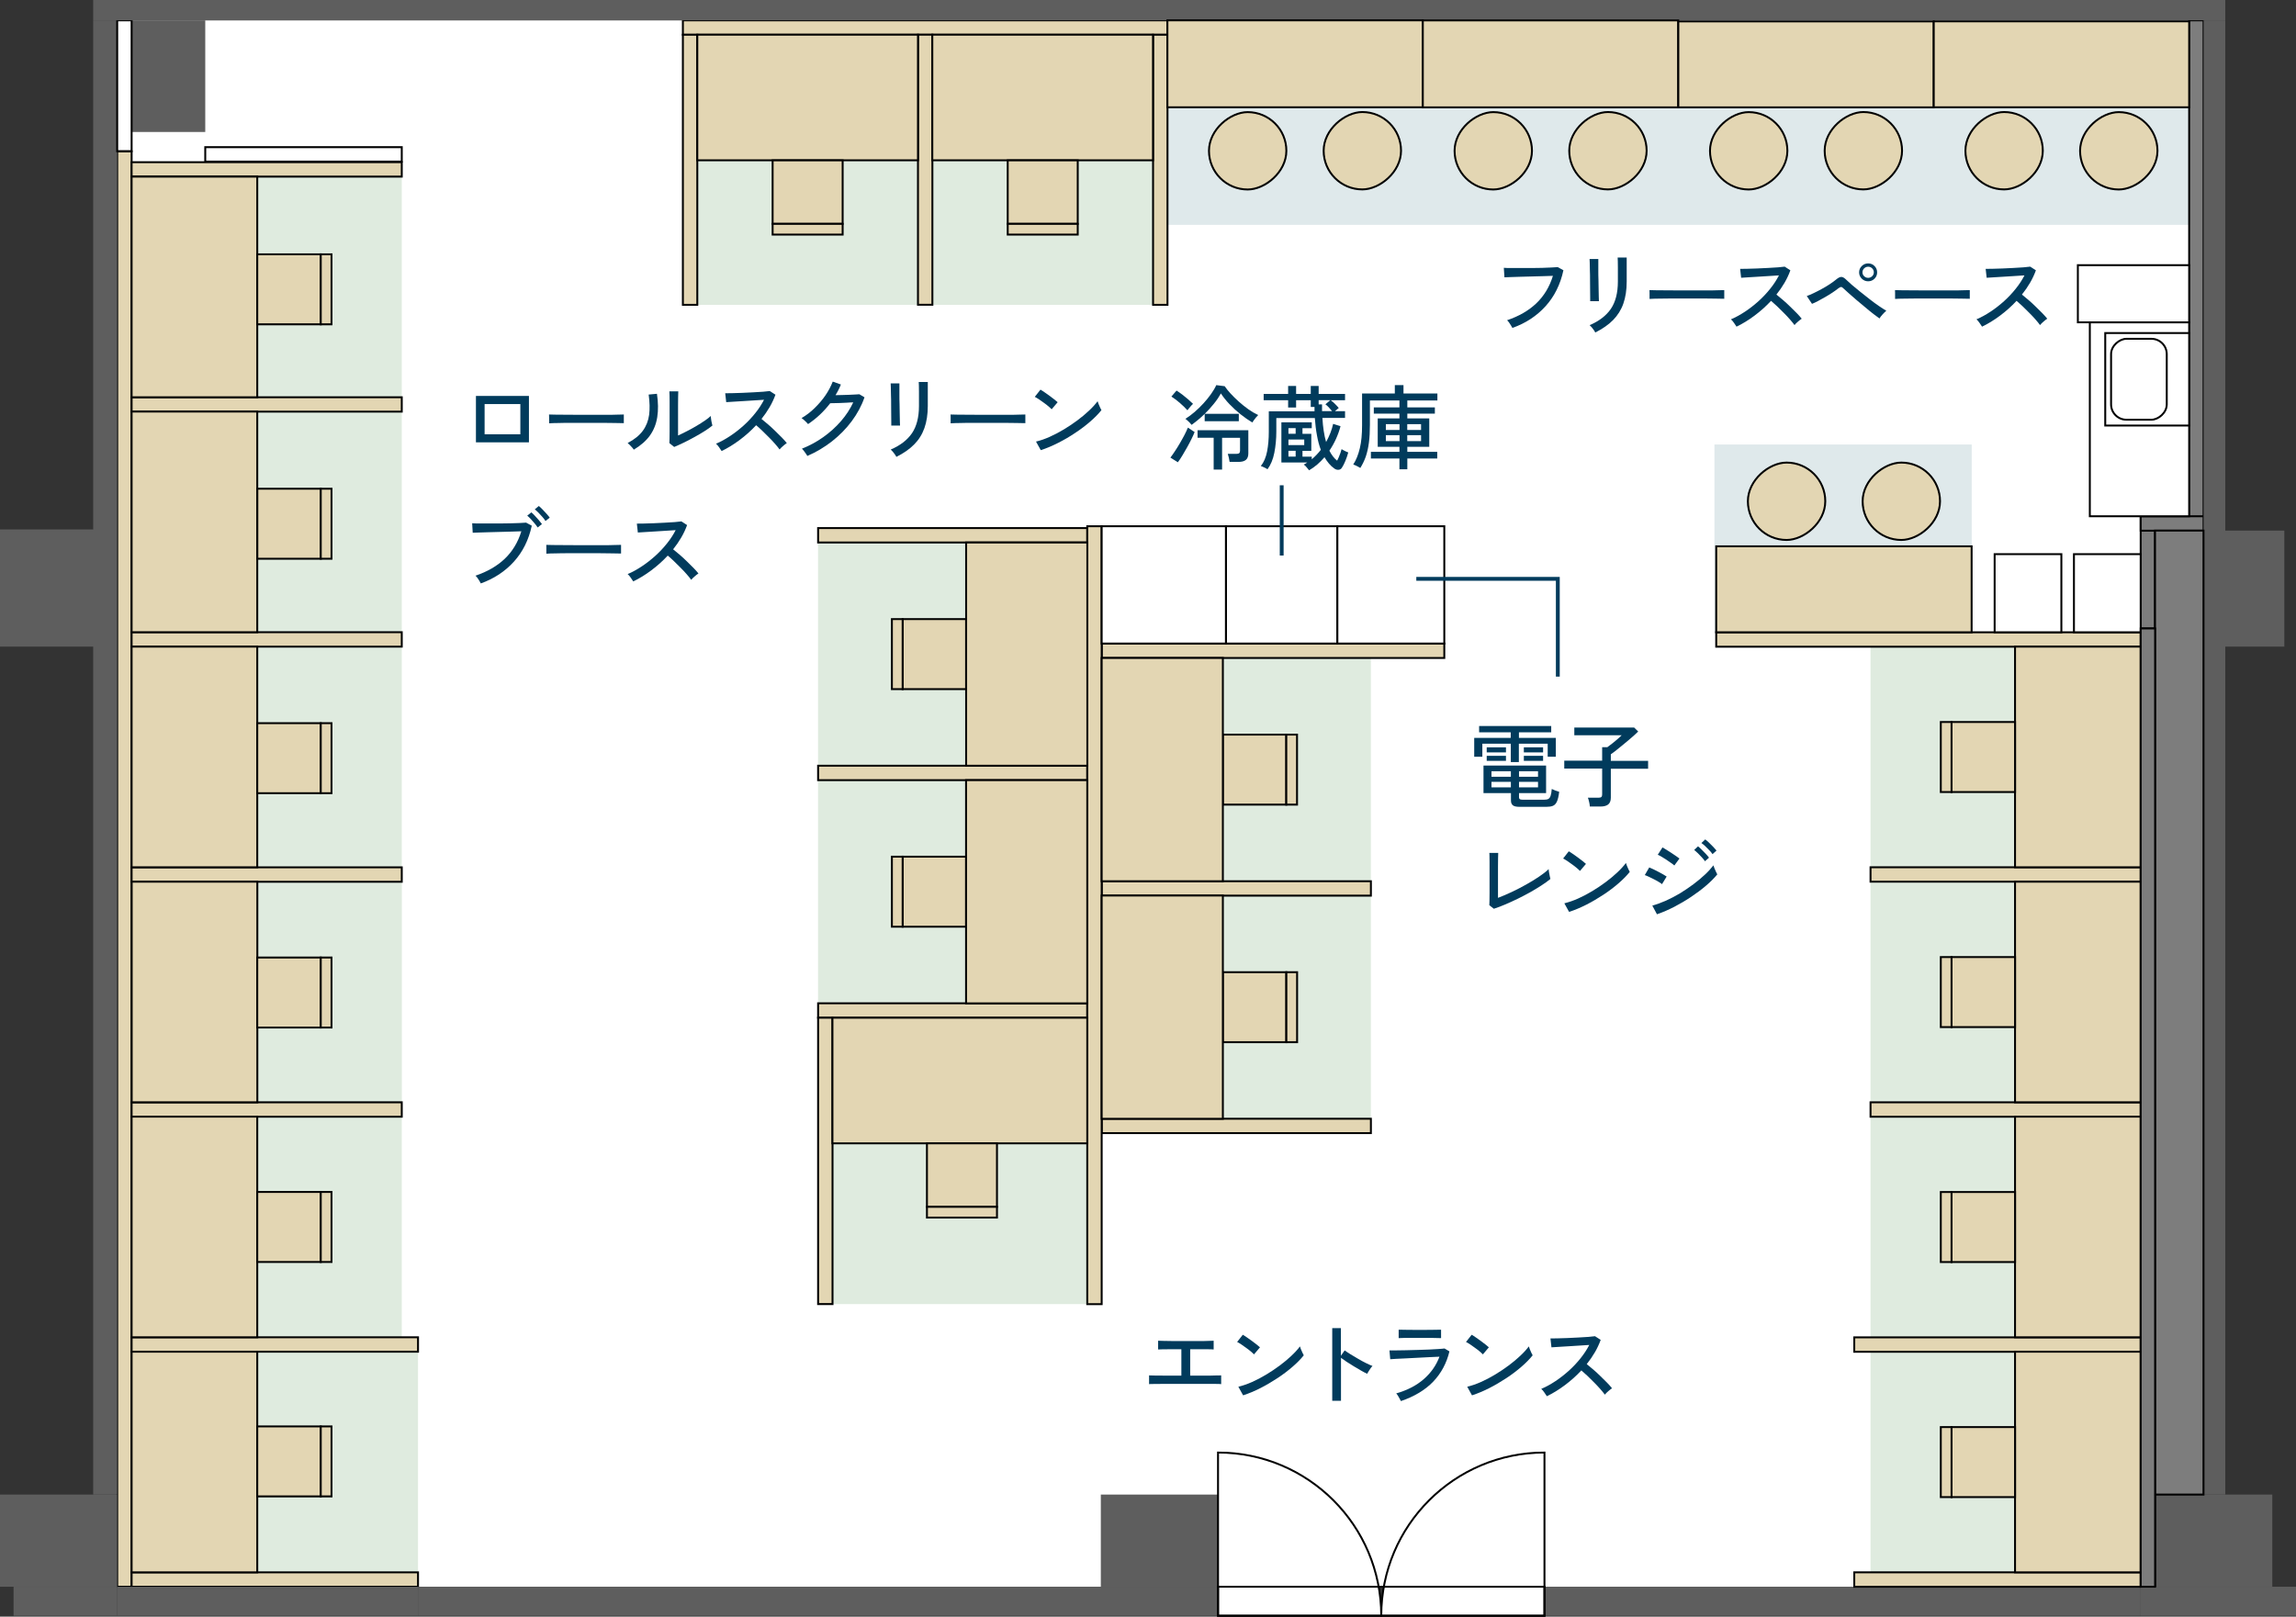 <?xml version="1.0" encoding="UTF-8"?><svg id="_レイヤー_2" xmlns="http://www.w3.org/2000/svg" viewBox="0 0 299.34 210.81"><rect x="0" y="0" width="299.34" height="210.81" fill="#333333" stroke="none"/><defs><style>.cls-1{fill:#dfe9eb;}.cls-1,.cls-2,.cls-3,.cls-4,.cls-5{stroke-width:0px;}.cls-6{stroke:#013b5c;stroke-width:.5px;}.cls-6,.cls-7,.cls-8,.cls-9,.cls-10{stroke-miterlimit:10;}.cls-6,.cls-10{fill:none;}.cls-7{fill:#e3d6b3;}.cls-7,.cls-8,.cls-9,.cls-10{stroke:#000;stroke-width:.25px;}.cls-2{fill:#dfebdf;}.cls-8,.cls-4{fill:#fff;}.cls-9{fill:#7d7d7d;}.cls-3{fill:#013b5c;}.cls-5{fill:#5e5e5e;}</style></defs><g id="_レイヤー_1-2"><polygon class="cls-4" points="15.28 67.45 15.28 69.33 15.28 206.91 280.97 206.91 280.97 69.19 287.29 69.19 287.29 2.65 15.28 2.65 15.28 67.45"/><rect class="cls-2" x="21.45" y="171.98" width="28.77" height="37.34" transform="translate(-154.82 226.48) rotate(-90)"/><rect class="cls-2" x="20.39" y="142.39" width="28.77" height="35.22" transform="translate(-125.23 194.77) rotate(-90)"/><rect class="cls-2" x="108.53" y="132.71" width="33.22" height="37.34"/><rect class="cls-2" x="20.39" y="111.75" width="28.77" height="35.22" transform="translate(-94.58 164.13) rotate(-90)"/><rect class="cls-2" x="20.39" y="81.1" width="28.77" height="35.22" transform="translate(-63.94 133.48) rotate(-90)"/><rect class="cls-2" x="109.65" y="98.73" width="29.11" height="35.1" transform="translate(7.92 240.48) rotate(-90)"/><rect class="cls-2" x="109.65" y="67.75" width="29.11" height="35.1" transform="translate(38.9 209.5) rotate(-90)"/><rect class="cls-2" x="146.63" y="113.78" width="29.11" height="35.1" transform="translate(29.85 292.51) rotate(-90)"/><rect class="cls-2" x="192.94" y="135.26" width="120.71" height="18.84" transform="translate(108.61 397.97) rotate(-90)"/><rect class="cls-2" x="146.63" y="82.8" width="29.11" height="35.1" transform="translate(60.83 261.53) rotate(-90)"/><rect class="cls-2" x="20.39" y="50.45" width="28.77" height="35.22" transform="translate(-33.29 102.83) rotate(-90)"/><rect class="cls-2" x="20.39" y="19.81" width="28.77" height="35.22" transform="translate(-2.65 72.19) rotate(-90)"/><rect class="cls-2" x="90.91" y="4.53" width="28.77" height="35.22"/><rect class="cls-2" x="121.56" y="4.53" width="28.77" height="35.22"/><rect class="cls-1" x="152.2" y="13.99" width="133.21" height="15.33"/><rect class="cls-1" x="223.52" y="57.96" width="33.54" height="24.49"/><rect class="cls-7" x="-77.37" y="112.38" width="187.18" height="1.88" transform="translate(-97.1 129.54) rotate(-90)"/><rect class="cls-7" x="17.16" y="205.03" width="37.34" height="1.88" transform="translate(71.66 411.94) rotate(180)"/><rect class="cls-5" x="15.28" y="206.91" width="39.22" height="3.78" transform="translate(69.79 417.6) rotate(180)"/><rect class="cls-5" x="54.5" y="206.91" width="104.3" height="3.78" transform="translate(213.3 417.6) rotate(180)"/><rect class="cls-5" x="201.36" y="206.91" width="77.73" height="3.78" transform="translate(480.45 417.6) rotate(180)"/><rect class="cls-7" x="17.16" y="174.39" width="37.34" height="1.88" transform="translate(71.66 350.65) rotate(180)"/><rect class="cls-7" x="17.16" y="143.74" width="35.22" height="1.88" transform="translate(69.54 289.36) rotate(180)"/><rect class="cls-7" x="17.16" y="113.09" width="35.22" height="1.88" transform="translate(69.54 228.07) rotate(180)"/><rect class="cls-7" x="17.16" y="82.45" width="35.22" height="1.88" transform="translate(69.54 166.77) rotate(180)"/><rect class="cls-7" x="17.16" y="51.8" width="35.22" height="1.88" transform="translate(69.54 105.48) rotate(180)"/><rect class="cls-7" x="17.16" y="21.16" width="35.22" height="1.88" transform="translate(69.54 44.19) rotate(180)"/><rect class="cls-8" x="26.76" y="19.19" width="25.62" height="1.88" transform="translate(79.14 40.26) rotate(180)"/><rect class="cls-5" x="1.63" y="193.26" width="12.02" height="15.28" transform="translate(-193.26 208.54) rotate(-90)"/><rect class="cls-5" x="17.16" y="2.65" width="9.6" height="14.56"/><rect class="cls-5" x="145.15" y="193.26" width="12.02" height="15.28" transform="translate(-49.74 352.06) rotate(-90)"/><rect class="cls-5" x="282.6" y="193.26" width="12.02" height="15.28" transform="translate(87.71 489.51) rotate(-90)"/><rect class="cls-5" x="6.64" y="202.04" width="3.78" height="13.52" transform="translate(-200.27 217.33) rotate(-90)"/><polygon class="cls-5" points="12.15 69.04 0 69.04 0 84.32 12.15 84.32 12.15 194.89 15.28 194.89 15.28 84.32 15.28 69.04 15.28 2.65 12.15 2.65 12.15 69.04"/><rect class="cls-10" x="7.68" y="10.25" width="17.08" height="1.88" transform="translate(5.03 27.41) rotate(-90)"/><rect class="cls-7" x="10.97" y="182.46" width="28.77" height="16.38" transform="translate(-165.3 216) rotate(-90)"/><rect class="cls-7" x="10.97" y="151.81" width="28.77" height="16.38" transform="translate(-134.65 185.35) rotate(-90)"/><rect class="cls-7" x="10.97" y="121.17" width="28.77" height="16.38" transform="translate(-104 154.71) rotate(-90)"/><rect class="cls-7" x="10.97" y="90.52" width="28.77" height="16.38" transform="translate(-73.36 124.06) rotate(-90)"/><rect class="cls-10" x="217.55" y="143.49" width="124.96" height="1.88" transform="translate(135.6 424.46) rotate(-90)"/><rect class="cls-9" x="272.71" y="73.69" width="14.63" height="1.88" transform="translate(205.4 354.66) rotate(-90)"/><rect class="cls-9" x="253.08" y="34.98" width="66.54" height="1.88" transform="translate(250.43 322.27) rotate(-90)"/><rect class="cls-9" x="279.09" y="67.32" width="8.2" height="1.88"/><rect class="cls-7" x="241.75" y="205.03" width="37.34" height="1.88"/><rect class="cls-7" x="241.75" y="174.39" width="37.34" height="1.88"/><rect class="cls-7" x="243.87" y="143.74" width="35.22" height="1.88"/><rect class="cls-7" x="243.87" y="113.09" width="35.22" height="1.88"/><rect class="cls-7" x="223.75" y="82.45" width="55.34" height="1.88"/><rect class="cls-7" x="256.52" y="182.46" width="28.77" height="16.38" transform="translate(80.25 461.55) rotate(-90)"/><rect class="cls-7" x="256.52" y="151.81" width="28.77" height="16.38" transform="translate(110.9 430.9) rotate(-90)"/><rect class="cls-7" x="256.52" y="121.17" width="28.77" height="16.38" transform="translate(141.54 400.26) rotate(-90)"/><rect class="cls-7" x="256.52" y="90.52" width="28.77" height="16.38" transform="translate(172.19 369.61) rotate(-90)"/><rect class="cls-7" x="89.03" y="2.65" width="63.17" height="1.88" transform="translate(241.23 7.18) rotate(180)"/><rect class="cls-7" x="133.65" y="21.2" width="35.22" height="1.88" transform="translate(129.13 173.4) rotate(-90)"/><rect class="cls-7" x="103.01" y="21.2" width="35.22" height="1.88" transform="translate(98.48 142.75) rotate(-90)"/><rect class="cls-7" x="72.36" y="21.2" width="35.22" height="1.88" transform="translate(67.83 112.11) rotate(-90)"/><rect class="cls-7" x="121.56" y="4.53" width="28.77" height="16.38" transform="translate(271.88 25.43) rotate(180)"/><rect class="cls-7" x="90.91" y="4.53" width="28.77" height="16.38" transform="translate(210.59 25.43) rotate(180)"/><rect class="cls-7" x="106.65" y="130.84" width="35.1" height="1.88" transform="translate(248.41 263.55) rotate(180)"/><rect class="cls-7" x="143.63" y="145.89" width="35.1" height="1.88" transform="translate(322.36 293.65) rotate(180)"/><rect class="cls-7" x="143.63" y="114.9" width="35.1" height="1.88" transform="translate(322.36 231.69) rotate(180)"/><rect class="cls-7" x="143.63" y="83.92" width="44.67" height="1.88" transform="translate(331.93 169.72) rotate(180)"/><rect class="cls-7" x="106.65" y="99.85" width="35.1" height="1.88" transform="translate(248.41 201.58) rotate(180)"/><rect class="cls-7" x="106.65" y="68.87" width="35.1" height="1.88" transform="translate(248.41 139.61) rotate(180)"/><rect class="cls-7" x="91.97" y="118.4" width="101.44" height="1.88" transform="translate(23.35 262.03) rotate(-90)"/><rect class="cls-7" x="88.92" y="150.45" width="37.34" height="1.88" transform="translate(-43.79 258.97) rotate(-90)"/><rect class="cls-7" x="108.53" y="132.71" width="33.22" height="16.38" transform="translate(250.28 281.8) rotate(180)"/><rect class="cls-7" x="10.97" y="59.87" width="28.77" height="16.38" transform="translate(-42.71 93.41) rotate(-90)"/><rect class="cls-7" x="10.97" y="29.23" width="28.77" height="16.38" transform="translate(-12.07 62.77) rotate(-90)"/><rect class="cls-5" x="287.33" y="198.67" width="3.78" height="20.25" transform="translate(80.42 498.02) rotate(-90)"/><rect class="cls-5" x="149.81" y="-137.66" width="2.65" height="277.97" transform="translate(149.81 152.46) rotate(-90)"/><rect class="cls-7" x="163.18" y="-8.33" width="11.34" height="33.3" transform="translate(160.53 177.17) rotate(-90)"/><rect class="cls-7" x="196.48" y="-8.33" width="11.34" height="33.3" transform="translate(193.83 210.48) rotate(-90)"/><rect class="cls-7" x="229.85" y="-8.26" width="11.21" height="33.3" transform="translate(227.07 243.85) rotate(-90)"/><rect class="cls-7" x="234.8" y="60.19" width="11.21" height="33.3" transform="translate(163.56 317.25) rotate(-90)"/><rect class="cls-7" x="263.16" y="-8.26" width="11.21" height="33.3" transform="translate(260.37 277.15) rotate(-90)"/><rect class="cls-7" x="33.12" y="186.43" width="9.13" height="8.28" transform="translate(-152.89 228.25) rotate(-90)"/><rect class="cls-7" x="37.96" y="189.87" width="9.13" height="1.4" transform="translate(-148.05 233.09) rotate(-90)"/><rect class="cls-7" x="120.85" y="149.09" width="9.13" height="8.28"/><rect class="cls-7" x="120.85" y="157.37" width="9.13" height="1.4"/><rect class="cls-7" x="117.25" y="112.14" width="9.13" height="8.28" transform="translate(238.1 -5.54) rotate(90)"/><rect class="cls-7" x="112.41" y="115.58" width="9.13" height="1.4" transform="translate(233.26 -.7) rotate(90)"/><rect class="cls-7" x="254.01" y="186.51" width="9.13" height="8.28" transform="translate(449.22 -67.92) rotate(90)"/><rect class="cls-7" x="249.17" y="189.95" width="9.13" height="1.4" transform="translate(444.38 -63.08) rotate(90)"/><rect class="cls-7" x="254.01" y="155.86" width="9.13" height="8.28" transform="translate(418.57 -98.57) rotate(90)"/><rect class="cls-7" x="249.17" y="159.3" width="9.13" height="1.4" transform="translate(413.73 -93.73) rotate(90)"/><rect class="cls-7" x="254.01" y="125.22" width="9.13" height="8.28" transform="translate(387.93 -129.21) rotate(90)"/><rect class="cls-7" x="249.17" y="128.66" width="9.13" height="1.4" transform="translate(383.09 -124.37) rotate(90)"/><rect class="cls-7" x="254.01" y="94.57" width="9.13" height="8.28" transform="translate(357.28 -159.86) rotate(90)"/><rect class="cls-7" x="249.17" y="98.01" width="9.13" height="1.4" transform="translate(352.44 -155.02) rotate(90)"/><rect class="cls-7" x="159" y="127.19" width="9.13" height="8.28" transform="translate(32.23 294.9) rotate(-90)"/><rect class="cls-7" x="163.84" y="130.64" width="9.13" height="1.4" transform="translate(37.07 299.74) rotate(-90)"/><rect class="cls-7" x="159" y="96.21" width="9.13" height="8.28" transform="translate(63.21 263.92) rotate(-90)"/><rect class="cls-7" x="163.84" y="99.65" width="9.13" height="1.4" transform="translate(68.05 268.76) rotate(-90)"/><rect class="cls-7" x="117.25" y="81.16" width="9.13" height="8.28" transform="translate(207.12 -36.52) rotate(90)"/><rect class="cls-7" x="112.41" y="84.6" width="9.13" height="1.4" transform="translate(202.28 -31.68) rotate(90)"/><rect class="cls-7" x="100.73" y="20.91" width="9.13" height="8.28"/><rect class="cls-7" x="100.73" y="29.19" width="9.13" height="1.4"/><rect class="cls-7" x="131.38" y="20.91" width="9.13" height="8.28"/><rect class="cls-7" x="131.38" y="29.19" width="9.13" height="1.4"/><rect class="cls-7" x="33.12" y="155.86" width="9.13" height="8.28" transform="translate(-122.32 197.68) rotate(-90)"/><rect class="cls-7" x="37.96" y="159.3" width="9.13" height="1.4" transform="translate(-117.48 202.52) rotate(-90)"/><rect class="cls-7" x="33.12" y="125.29" width="9.13" height="8.28" transform="translate(-91.75 167.11) rotate(-90)"/><rect class="cls-7" x="37.96" y="128.73" width="9.13" height="1.4" transform="translate(-86.91 171.95) rotate(-90)"/><rect class="cls-7" x="33.12" y="94.72" width="9.13" height="8.28" transform="translate(-61.18 136.55) rotate(-90)"/><rect class="cls-7" x="37.96" y="98.16" width="9.13" height="1.4" transform="translate(-56.34 141.39) rotate(-90)"/><rect class="cls-7" x="33.12" y="64.16" width="9.13" height="8.28" transform="translate(-30.61 105.98) rotate(-90)"/><rect class="cls-7" x="37.96" y="67.6" width="9.13" height="1.4" transform="translate(-25.78 110.82) rotate(-90)"/><rect class="cls-7" x="33.12" y="33.59" width="9.13" height="8.28" transform="translate(-.05 75.41) rotate(-90)"/><rect class="cls-7" x="37.96" y="37.03" width="9.13" height="1.4" transform="translate(4.79 80.25) rotate(-90)"/><rect class="cls-7" x="119.3" y="108.38" width="29.11" height="15.8" transform="translate(17.57 250.14) rotate(-90)"/><rect class="cls-7" x="136.97" y="123.44" width="29.11" height="15.8" transform="translate(20.19 282.86) rotate(-90)"/><rect class="cls-7" x="136.97" y="92.45" width="29.11" height="15.8" transform="translate(51.18 251.88) rotate(-90)"/><rect class="cls-7" x="119.3" y="77.4" width="29.11" height="15.8" transform="translate(48.56 219.15) rotate(-90)"/><rect class="cls-8" x="144.09" y="68.16" width="15.3" height="16.21" transform="translate(75.47 228.01) rotate(-90)"/><rect class="cls-8" x="159.45" y="69.01" width="15.3" height="14.52" transform="translate(90.83 243.37) rotate(-90)"/><rect class="cls-8" x="173.68" y="69.3" width="15.3" height="13.94" transform="translate(105.06 257.6) rotate(-90)"/><polygon class="cls-5" points="287.29 194.89 290.12 194.89 290.12 84.32 297.82 84.32 297.82 69.19 290.12 69.19 290.12 2.65 287.29 2.65 287.29 194.89"/><path class="cls-8" d="M201.36,189.41c-11.75,0-21.28,9.53-21.28,21.28h21.28v-21.28Z"/><path class="cls-8" d="M158.8,210.69h21.28c0-11.75-9.53-21.28-21.28-21.28v21.28Z"/><rect class="cls-10" x="178.19" y="187.52" width="3.78" height="42.56" transform="translate(-28.72 388.88) rotate(-90)"/><rect class="cls-7" x="157.61" y="14.62" width="10.09" height="10.09" rx="5.05" ry="5.05" transform="translate(143 182.32) rotate(-90)"/><rect class="cls-7" x="172.57" y="14.62" width="10.09" height="10.09" rx="5.05" ry="5.05" transform="translate(157.95 197.27) rotate(-90)"/><rect class="cls-7" x="189.63" y="14.62" width="10.09" height="10.09" rx="5.05" ry="5.05" transform="translate(175.02 214.34) rotate(-90)"/><rect class="cls-7" x="204.59" y="14.62" width="10.09" height="10.09" rx="5.05" ry="5.05" transform="translate(189.97 229.29) rotate(-90)"/><rect class="cls-7" x="222.93" y="14.62" width="10.09" height="10.09" rx="5.05" ry="5.05" transform="translate(208.32 247.64) rotate(-90)"/><rect class="cls-7" x="237.89" y="14.62" width="10.09" height="10.09" rx="5.05" ry="5.05" transform="translate(223.27 262.59) rotate(-90)"/><rect class="cls-7" x="227.88" y="60.32" width="10.09" height="10.09" rx="5.05" ry="5.05" transform="translate(167.56 298.29) rotate(-90)"/><rect class="cls-7" x="242.83" y="60.32" width="10.09" height="10.09" rx="5.05" ry="5.05" transform="translate(182.52 313.24) rotate(-90)"/><rect class="cls-7" x="256.24" y="14.62" width="10.09" height="10.09" rx="5.05" ry="5.05" transform="translate(241.62 280.94) rotate(-90)"/><rect class="cls-7" x="271.19" y="14.62" width="10.09" height="10.09" rx="5.05" ry="5.05" transform="translate(256.57 295.9) rotate(-90)"/><rect class="cls-8" x="259.31" y="73" width="10.19" height="8.7" transform="translate(187.05 341.76) rotate(-90)"/><rect class="cls-8" x="269.64" y="73" width="10.19" height="8.7" transform="translate(197.39 352.09) rotate(-90)"/><rect class="cls-8" x="266.29" y="48.2" width="25.29" height="12.95" transform="translate(224.26 333.61) rotate(-90)"/><rect class="cls-8" x="274.43" y="31.05" width="7.45" height="14.51" transform="translate(239.85 316.46) rotate(-90)"/><rect class="cls-8" x="273.91" y="43.99" width="12.06" height="10.94" transform="translate(230.48 329.4) rotate(-90)"/><rect class="cls-8" x="273.59" y="45.83" width="10.55" height="7.26" rx="2" ry="2" transform="translate(229.4 328.32) rotate(-90)"/><rect class="cls-9" x="221.28" y="128.88" width="125.7" height="6.32" transform="translate(152.08 416.17) rotate(-90)"/><rect class="cls-9" x="217.55" y="143.49" width="124.96" height="1.88" transform="translate(135.6 424.46) rotate(-90)"/><path class="cls-3" d="M197.17,42.75c-.03-.07-.09-.17-.17-.3-.08-.13-.17-.26-.26-.4-.1-.13-.18-.23-.26-.29,1.54-.52,2.81-1.25,3.81-2.2,1-.95,1.73-2.15,2.17-3.59-.35,0-.77.02-1.25.04-.48.02-.98.03-1.49.04s-1.01.03-1.49.04c-.48.02-.9.03-1.27.04-.37.01-.64.02-.82.03l-.08-1.24c.21.02.5.03.86.03s.79,0,1.25,0,.95,0,1.44,0c.49,0,.97-.01,1.43-.02.46-.01.87-.03,1.23-.05.36-.02.63-.04.82-.05l.74.41c-.4,1.86-1.18,3.42-2.33,4.69-1.15,1.27-2.59,2.22-4.32,2.83Z"/><path class="cls-3" d="M207.32,39.29s0-.21,0-.48c0-.27,0-.61-.01-1.01s0-.82-.01-1.27c0-.44,0-.87-.02-1.27,0-.4-.02-.74-.02-1.01s-.02-.43-.02-.48h1.14v.49c0,.27,0,.6,0,.99s0,.8.02,1.24c0,.44.02.85.02,1.25,0,.4.01.73.02,1.01,0,.28.01.45.02.52h-1.14ZM207.98,43.36c-.03-.08-.09-.18-.18-.31s-.18-.25-.28-.37c-.1-.12-.19-.21-.27-.28,1.24-.53,2.16-1.24,2.77-2.13.6-.89.91-2.07.91-3.55v-1.02c0-.26,0-.55,0-.85,0-.3,0-.57-.01-.81,0-.24-.01-.39-.02-.46h1.18v3.14c0,1.1-.15,2.05-.44,2.88-.29.82-.74,1.53-1.34,2.14-.6.61-1.37,1.14-2.3,1.61Z"/><path class="cls-3" d="M215.06,38.97v-.8c0-.15,0-.26-.01-.34.2,0,.5.01.9.02.4,0,.87,0,1.4.01s1.1,0,1.69.01c.6,0,1.19,0,1.79,0s1.16,0,1.69,0c.53,0,.99,0,1.39-.02.4,0,.7-.02.89-.02v.26c0,.14,0,.31,0,.49,0,.18,0,.31,0,.38-.25,0-.62-.02-1.1-.02-.49,0-1.05-.01-1.67-.02-.63,0-1.28,0-1.96,0s-1.34,0-1.99,0c-.65,0-1.23.01-1.76.02-.52,0-.94.02-1.24.04Z"/><path class="cls-3" d="M226.39,42.58c-.08-.12-.19-.28-.33-.49-.14-.2-.27-.35-.39-.45.62-.26,1.23-.6,1.85-1.01.62-.41,1.2-.87,1.76-1.37.56-.51,1.07-1.05,1.52-1.62.46-.57.83-1.15,1.13-1.73-.37.02-.79.05-1.25.08-.47.03-.94.06-1.42.09-.48.03-.91.06-1.31.08-.4.02-.72.04-.95.06l-.13-1.16c.19,0,.48,0,.88-.01s.83-.02,1.31-.04c.48-.02.97-.04,1.45-.07.48-.03.92-.06,1.31-.08.39-.03.67-.06.86-.09l.74.48c-.2.55-.45,1.09-.76,1.62-.31.53-.66,1.04-1.06,1.54.27.22.56.46.88.73.31.27.62.55.92.85.3.29.59.57.85.84.26.27.48.51.65.73-.14.09-.3.21-.49.38-.19.16-.34.31-.45.45-.16-.22-.36-.47-.61-.75-.24-.28-.51-.56-.8-.85-.29-.29-.58-.57-.86-.85-.29-.27-.55-.51-.79-.71-.66.71-1.39,1.36-2.17,1.94-.78.58-1.56,1.06-2.34,1.43Z"/><path class="cls-3" d="M245.04,41.53c-.19-.13-.45-.32-.78-.58s-.69-.54-1.07-.87c-.39-.32-.77-.64-1.15-.96-.38-.32-.72-.62-1.02-.89-.3-.27-.53-.47-.68-.62-.13-.13-.23-.19-.31-.19s-.2.06-.36.18c-.21.17-.46.35-.76.55-.3.2-.61.39-.94.58s-.64.36-.94.52c-.3.16-.56.28-.79.37l-.68-1.02c.26-.09.56-.21.9-.38.34-.16.7-.35,1.07-.55.37-.2.72-.41,1.05-.63.33-.22.6-.42.83-.61.25-.21.47-.32.65-.32.19,0,.41.13.67.39.15.15.39.36.7.64.32.27.68.57,1.08.89.4.32.82.65,1.24.98s.83.63,1.21.89.71.47.97.62c-.14.11-.3.27-.49.48-.19.21-.33.39-.41.54ZM243.56,36.68c-.32,0-.6-.11-.83-.34-.23-.23-.35-.5-.35-.82s.12-.61.35-.83c.23-.23.51-.34.83-.34s.61.11.83.34c.23.23.34.51.34.83s-.11.59-.34.82c-.23.23-.51.34-.83.34ZM243.56,36.23c.2,0,.37-.07.52-.21.14-.14.22-.31.22-.51s-.07-.38-.22-.52c-.14-.14-.32-.21-.52-.21s-.37.07-.52.21c-.14.14-.22.31-.22.52s.07.37.22.51c.14.14.32.21.52.21Z"/><path class="cls-3" d="M247.07,38.97v-.8c0-.15,0-.26-.01-.34.2,0,.5.01.9.02.4,0,.87,0,1.4.01s1.1,0,1.69.01c.6,0,1.19,0,1.79,0s1.16,0,1.69,0c.53,0,.99,0,1.39-.02.4,0,.7-.02.89-.02v.26c0,.14,0,.31,0,.49,0,.18,0,.31,0,.38-.25,0-.62-.02-1.1-.02-.49,0-1.05-.01-1.67-.02-.63,0-1.28,0-1.96,0s-1.34,0-1.99,0c-.65,0-1.23.01-1.76.02-.52,0-.94.02-1.24.04Z"/><path class="cls-3" d="M258.4,42.58c-.08-.12-.19-.28-.33-.49-.14-.2-.27-.35-.39-.45.62-.26,1.23-.6,1.85-1.01.62-.41,1.2-.87,1.76-1.37.56-.51,1.07-1.05,1.52-1.62.46-.57.83-1.15,1.13-1.73-.37.02-.79.05-1.25.08-.47.03-.94.06-1.42.09-.48.03-.91.06-1.31.08-.4.02-.72.04-.95.06l-.13-1.16c.19,0,.48,0,.88-.01s.83-.02,1.31-.04c.48-.02.97-.04,1.45-.07.48-.03.92-.06,1.31-.08.39-.03.67-.06.86-.09l.74.48c-.2.55-.45,1.09-.76,1.62-.31.53-.66,1.04-1.06,1.54.27.22.56.46.88.73.31.27.62.55.92.85.3.29.59.57.85.84.26.27.48.51.65.73-.14.09-.3.21-.49.38-.19.16-.34.31-.45.45-.16-.22-.36-.47-.61-.75-.24-.28-.51-.56-.8-.85-.29-.29-.58-.57-.86-.85-.29-.27-.55-.51-.79-.71-.66.71-1.39,1.36-2.17,1.94-.78.58-1.56,1.06-2.34,1.43Z"/><path class="cls-3" d="M149.81,180.49v-1.14c.13,0,.39.01.79.02.4,0,.89,0,1.48.01.59,0,1.24,0,1.94,0v-3.44c-.48,0-.94,0-1.37,0-.44,0-.8,0-1.1.01s-.48.01-.56.02v-1.14c.1,0,.33.02.67.02.34,0,.77.01,1.28.02.51,0,1.07,0,1.68,0s1.16,0,1.67,0c.51,0,.94,0,1.28-.02.34,0,.56-.02.66-.02v1.14c-.13-.02-.47-.03-1.03-.03-.56,0-1.23,0-2.03,0v3.44c.68,0,1.31,0,1.88,0,.58,0,1.06,0,1.44-.02.38,0,.62-.01.72-.01v1.14c-.11-.02-.38-.03-.82-.03s-.98,0-1.63,0h-3.78c-.53,0-1.02,0-1.46,0s-.82,0-1.12.01c-.3,0-.49,0-.58.02Z"/><path class="cls-3" d="M163.5,176.62c-.09-.1-.23-.22-.41-.38-.19-.16-.39-.32-.62-.48-.22-.16-.44-.32-.65-.46-.21-.14-.39-.24-.53-.31l.74-.94c.14.08.32.19.53.34.21.14.43.3.65.46.22.16.43.32.62.47.19.15.34.28.44.37l-.78.92ZM162.07,181.95l-.62-1.12c.57-.14,1.16-.34,1.79-.62s1.24-.6,1.85-.97c.61-.37,1.2-.76,1.76-1.18.56-.42,1.07-.84,1.52-1.27.45-.42.82-.83,1.11-1.22.02.09.07.21.13.37.06.16.13.31.2.46s.13.26.17.33c-.38.48-.87.98-1.46,1.49-.59.51-1.24,1.01-1.96,1.48s-1.45.91-2.22,1.3c-.77.39-1.52.71-2.27.95Z"/><path class="cls-3" d="M173.69,182.67v-9.48h1.13v3.6l.49-.7c.19.14.44.31.75.5.31.19.64.39.99.59.35.21.69.39,1.03.56s.62.3.86.38c-.06.05-.14.15-.24.29-.1.14-.19.27-.27.41-.08.14-.15.24-.19.32-.22-.1-.48-.24-.78-.41-.3-.17-.62-.36-.95-.56-.33-.2-.65-.4-.94-.59-.3-.2-.54-.37-.74-.52v5.6h-1.13Z"/><path class="cls-3" d="M182.64,182.69c-.03-.07-.08-.17-.16-.3-.07-.13-.15-.26-.23-.4-.08-.13-.16-.23-.22-.29,1.46-.42,2.65-1.04,3.59-1.86.94-.82,1.62-1.79,2.05-2.93-.37.02-.8.04-1.3.06-.5.02-1.01.05-1.54.08s-1.04.05-1.53.08c-.49.02-.91.04-1.28.06-.36.02-.62.03-.77.05l-.1-1.15c.19,0,.48,0,.85,0,.38,0,.81-.01,1.3-.02.49-.01.99-.03,1.51-.04.52-.02,1.01-.03,1.49-.05.48-.02.89-.04,1.25-.07.36-.02.62-.05.78-.07l.64.38c-.37,1.54-1.08,2.86-2.12,3.95-1.05,1.09-2.45,1.93-4.2,2.53ZM182.35,174.49v-1.1c.35,0,.77.02,1.24.02.48,0,.98.01,1.51.01s1.01,0,1.48-.01c.48,0,.91-.02,1.3-.02v1.1c-.4-.02-.83-.03-1.28-.03s-.96,0-1.5,0h-.97c-.34,0-.67,0-.98,0-.31,0-.58.01-.8.03Z"/><path class="cls-3" d="M193.34,176.62c-.09-.1-.23-.22-.41-.38-.19-.16-.39-.32-.62-.48-.22-.16-.44-.32-.65-.46-.21-.14-.39-.24-.53-.31l.74-.94c.14.08.32.19.53.34.21.14.43.3.65.46.22.16.43.32.62.47.19.15.34.28.44.37l-.78.92ZM191.91,181.95l-.62-1.12c.57-.14,1.16-.34,1.79-.62s1.24-.6,1.85-.97c.61-.37,1.2-.76,1.76-1.18.56-.42,1.07-.84,1.52-1.27.45-.42.82-.83,1.11-1.22.02.09.07.21.13.37.06.16.13.31.2.46s.13.26.17.33c-.38.48-.87.98-1.46,1.49-.59.51-1.24,1.01-1.96,1.48s-1.45.91-2.22,1.3c-.77.39-1.52.71-2.27.95Z"/><path class="cls-3" d="M201.66,182.05c-.08-.12-.19-.28-.33-.49-.14-.21-.27-.35-.39-.45.62-.26,1.23-.6,1.85-1.01.62-.41,1.2-.87,1.76-1.37.56-.51,1.07-1.05,1.52-1.62.46-.57.83-1.15,1.13-1.73-.37.02-.79.05-1.25.08-.47.03-.94.06-1.42.09-.48.03-.91.06-1.31.08s-.72.04-.95.06l-.13-1.16c.19,0,.48,0,.88-.01s.83-.02,1.31-.04c.48-.02.97-.04,1.45-.07.48-.03.92-.06,1.31-.08.39-.03.67-.06.86-.09l.74.48c-.2.55-.45,1.09-.76,1.62-.31.53-.66,1.04-1.06,1.54.27.22.56.46.88.73.31.27.62.55.92.85.3.29.59.57.85.84.26.27.48.51.65.73-.14.09-.3.21-.49.38-.19.16-.34.31-.45.45-.16-.22-.36-.47-.61-.75s-.51-.56-.8-.85c-.29-.29-.58-.57-.86-.85-.29-.27-.55-.51-.79-.71-.66.71-1.39,1.36-2.17,1.94-.78.58-1.56,1.06-2.34,1.43Z"/><path class="cls-3" d="M196.97,99.37v-2.39h-3.71v1.7h-1.06v-2.46h4.76v-.73h-4.12v-.82h9.4v.82h-4.21v.73h4.81v2.46h-1.06v-1.7h-3.76v2.39h-1.07ZM198.13,105.21c-.42,0-.71-.06-.88-.19-.17-.13-.26-.34-.26-.63v-.97h-3.58v-3.59h8.16v3.59h-3.53v.55c0,.1.03.18.09.23s.18.08.35.08h2.86c.22,0,.39-.03.52-.1.13-.07.23-.2.3-.41.07-.2.12-.5.15-.89.11.06.27.13.46.2.2.07.37.13.51.17-.07.58-.17,1-.3,1.28s-.3.46-.52.55-.51.13-.86.13h-3.48ZM193.83,98.11v-.66h2.51v.66h-2.51ZM193.83,99.21v-.65h2.51v.65h-2.51ZM194.45,101.29h2.53v-.72h-2.53v.72ZM194.45,102.67h2.53v-.72h-2.53v.72ZM198.04,101.29h2.48v-.72h-2.48v.72ZM198.04,102.67h2.48v-.72h-2.48v.72ZM198.67,98.11v-.66h2.51v.66h-2.51ZM198.67,99.21v-.65h2.51v.65h-2.51Z"/><path class="cls-3" d="M207.27,105.14c0-.16-.04-.35-.09-.58-.05-.23-.11-.41-.16-.54h1.39c.17,0,.29-.03.36-.09.07-.06.11-.17.11-.33v-3.38h-4.94v-1.03h4.94v-1.76h.68c.17-.12.37-.28.62-.47s.48-.39.71-.59c.23-.2.41-.36.53-.49h-6.17v-1.01h7.8l.53.52c-.15.15-.35.34-.59.55-.24.22-.51.44-.79.68-.28.24-.57.47-.85.7-.28.23-.54.43-.77.62-.24.18-.43.32-.57.42v.85h4.86v1.03h-4.86v3.77c0,.4-.11.69-.33.88-.22.18-.55.28-1,.28h-1.4Z"/><path class="cls-3" d="M194.77,118.51l-.6-.47c0-.1.01-.3.02-.59s0-.63.01-1.02c0-.39,0-.78,0-1.18v-1.95c0-.31,0-.62,0-.91,0-.3,0-.55-.01-.76s0-.35-.02-.41h1.16c0,.15-.01.4-.02.73,0,.34,0,.7-.01,1.09s0,.76,0,1.09v2.95c.55-.21,1.15-.46,1.78-.76.64-.3,1.26-.62,1.88-.97.62-.34,1.18-.69,1.7-1.04.52-.35.93-.67,1.25-.98,0,.09.01.22.04.4.03.18.06.35.1.52s.07.29.08.37c-.32.26-.7.54-1.15.83-.44.29-.93.58-1.45.88-.52.29-1.06.57-1.62.85-.56.27-1.1.52-1.64.75-.54.23-1.04.42-1.51.57Z"/><path class="cls-3" d="M206,113.58c-.09-.1-.23-.22-.41-.38-.19-.16-.39-.32-.62-.48-.22-.16-.44-.32-.65-.46-.21-.14-.39-.24-.53-.31l.74-.94c.14.08.32.19.53.34.21.14.43.3.65.46.22.16.43.32.62.47.19.15.34.28.44.37l-.78.92ZM204.57,118.91l-.62-1.12c.57-.14,1.16-.34,1.79-.62.62-.28,1.24-.6,1.85-.97.61-.37,1.2-.76,1.76-1.18.56-.42,1.07-.84,1.52-1.27.45-.42.82-.83,1.11-1.22.02.09.07.21.13.37.06.16.13.31.2.46.07.15.13.26.17.33-.38.48-.87.98-1.46,1.49s-1.24,1.01-1.96,1.48-1.45.91-2.22,1.3c-.77.39-1.52.71-2.27.95Z"/><path class="cls-3" d="M216.68,115.29c-.1-.09-.25-.19-.44-.3-.19-.11-.39-.23-.62-.34-.22-.12-.44-.22-.65-.32s-.39-.17-.53-.22l.58-1c.16.06.35.15.56.25s.43.21.65.33.43.23.62.34c.19.11.34.2.44.27l-.6.98ZM216.02,119.21l-.6-1.12c.58-.16,1.17-.38,1.79-.65.62-.28,1.23-.6,1.83-.96.6-.37,1.18-.76,1.73-1.17.55-.41,1.05-.83,1.5-1.25.45-.42.82-.83,1.12-1.22.02.1.07.22.13.38.06.16.13.31.2.46s.13.26.17.34c-.4.49-.89.98-1.48,1.48-.58.5-1.23.98-1.93,1.45-.7.47-1.43.9-2.18,1.29-.76.39-1.51.72-2.27.98ZM218.29,112.86c-.08-.08-.22-.19-.41-.32s-.4-.28-.62-.43c-.22-.15-.44-.28-.64-.4-.2-.12-.37-.2-.49-.25l.62-.96c.14.08.32.19.53.32.21.13.42.27.64.41.22.14.42.28.61.41.19.13.33.23.43.31l-.67.91ZM222.3,112.32c-.11-.16-.25-.33-.42-.52-.17-.19-.34-.37-.52-.54-.18-.17-.34-.31-.48-.43l.5-.47c.13.1.29.25.47.43.19.18.37.37.55.56.18.19.32.36.41.49l-.53.47ZM223.28,111.39c-.11-.16-.25-.33-.43-.52-.17-.18-.35-.36-.53-.53-.18-.17-.35-.31-.5-.41l.5-.47c.14.1.3.24.49.42.19.18.38.37.56.56.18.19.32.35.42.47l-.53.48Z"/><path class="cls-3" d="M153.55,60.27l-.96-.6c.17-.21.36-.49.58-.82s.44-.68.66-1.06c.22-.38.43-.75.61-1.1.18-.36.33-.67.43-.93l.88.58c-.1.26-.24.56-.41.91s-.36.71-.57,1.08-.42.73-.62,1.07-.4.63-.59.88ZM154.81,53.5c-.3-.33-.63-.65-1-.97-.37-.32-.73-.59-1.09-.82l.67-.78c.24.15.49.33.76.53.26.2.52.41.76.62.24.21.45.4.63.58-.06.05-.13.13-.23.23-.1.11-.19.22-.28.33-.09.11-.17.2-.22.28ZM155.35,55.4c-.05-.07-.12-.16-.22-.26-.1-.1-.2-.21-.31-.3-.1-.1-.2-.17-.28-.22.4-.25.8-.55,1.21-.9.41-.35.79-.73,1.16-1.13.36-.4.69-.8.98-1.21.29-.41.52-.8.68-1.16l1.1.14c.18.28.44.6.76.95.32.35.69.71,1.09,1.07.4.36.82.69,1.25,1,.44.31.86.55,1.27.74-.08.07-.17.17-.27.29-.1.12-.2.24-.29.37s-.16.23-.21.31c-.49-.29-.99-.64-1.51-1.05-.52-.41-1.01-.86-1.46-1.33-.46-.48-.83-.95-1.13-1.41-.25.46-.55.91-.92,1.36-.36.45-.76.89-1.18,1.3h4.44v.97h-4.45v-.96c-.54.53-1.12,1.01-1.72,1.44ZM158.23,61.22v-4.14h-2.1v-.98h6.62v3.04c0,.38-.11.65-.32.83-.22.18-.54.26-.96.26h-1.16c-.02-.14-.05-.33-.1-.55-.05-.22-.1-.39-.14-.5h1.14c.16,0,.28-.03.35-.09.07-.06.11-.17.11-.32v-1.68h-2.34v4.14h-1.09Z"/><path class="cls-3" d="M170.65,61.3c-.07-.1-.17-.22-.31-.38-.13-.16-.25-.27-.37-.34.08-.04.16-.08.23-.12.07-.04.15-.09.23-.15h-3.37v-5.24h3.96v.77h-1.21v.73h1.15v2.22h-1.15v.76h1.21v.34c.22-.18.42-.37.62-.58.2-.21.39-.43.56-.65-.21-.56-.38-1.19-.5-1.88-.13-.69-.22-1.45-.28-2.27h-5.02v1.75c0,.98-.09,1.91-.26,2.78s-.47,1.58-.89,2.15c-.05-.04-.13-.09-.25-.15-.12-.06-.24-.12-.36-.17s-.21-.09-.26-.1c.4-.5.67-1.14.82-1.92.15-.78.22-1.63.22-2.54v-2.68h5.96c0-.09,0-.18,0-.28,0-.1,0-.19,0-.28h-.49v-.88h-1.91v.95h-1.04v-.95h-3.19v-.82h3.19v-1.04h1.04v1.04h1.91v-1.04h1.03v1.04h3.44v.82h-1.86c.18.14.38.31.58.51s.35.36.46.5l-.5.42h1.32v.88h-2.95c.03.6.09,1.16.17,1.69.08.52.18,1.01.31,1.45.21-.38.39-.76.55-1.16.16-.4.28-.8.37-1.21l.96.31c-.3,1.14-.79,2.21-1.45,3.19.14.27.29.52.46.74.17.22.35.41.55.56.06-.1.12-.24.2-.42.08-.18.15-.36.22-.56.07-.2.12-.37.16-.52.06.04.15.09.26.15s.22.12.34.17.21.09.27.11c-.1.38-.23.75-.38,1.11-.15.36-.29.64-.43.85-.1.18-.25.28-.44.3-.19.02-.38-.03-.56-.16-.26-.18-.49-.39-.7-.64-.21-.25-.41-.53-.59-.84-.29.34-.6.66-.94.95-.34.29-.69.54-1.07.76ZM167.98,56.56h.94v-.73h-.94v.73ZM167.98,58.04h2.06v-.73h-2.06v.73ZM167.98,59.54h.94v-.76h-.94v.76ZM172.36,53.61h1.31c-.13-.16-.27-.32-.43-.49s-.3-.3-.44-.4l.64-.54h-1.52v.55h.44v.88Z"/><path class="cls-3" d="M182.45,61.19v-1.4h-3.72v-.87h3.72v-.66h-2.83v-3.7h2.83v-.62h-3.34v-.82h3.34v-.9h-3.85v3.17c0,.88-.04,1.66-.13,2.34-.09.68-.23,1.29-.41,1.82-.19.53-.43,1.02-.71,1.47-.06-.04-.16-.09-.28-.16s-.24-.12-.36-.18-.21-.09-.28-.11c.38-.58.66-1.29.86-2.13.2-.83.29-1.83.29-2.99v-4.14h4.27v-1.09h1.13v1.09h4.42v.91h-3.92v.9h3.59v.82h-3.59v.62h2.86v3.7h-2.86v.66h3.9v.87h-3.9v1.4h-1.02ZM180.68,56.07h1.78v-.76h-1.78v.76ZM180.68,57.52h1.78v-.77h-1.78v.77ZM183.47,56.07h1.8v-.76h-1.8v.76ZM183.47,57.52h1.8v-.77h-1.8v.77Z"/><path class="cls-3" d="M62.05,57.68v-6.05h6.91v6.05h-6.91ZM63.18,56.63h4.66v-3.94h-4.66v3.94Z"/><path class="cls-3" d="M71.59,55.19v-.8c0-.15,0-.26-.01-.34.2,0,.5.01.9.02.4,0,.87,0,1.4.01s1.1,0,1.69.01c.6,0,1.19,0,1.79,0s1.16,0,1.69,0c.53,0,.99,0,1.39-.02.4,0,.7-.02.89-.02v.26c0,.14,0,.31,0,.49s0,.31,0,.38c-.25,0-.62-.02-1.1-.02-.49,0-1.05-.01-1.67-.02s-1.28,0-1.96,0-1.34,0-1.99,0c-.65,0-1.23,0-1.76.02-.52,0-.94.02-1.24.04Z"/><path class="cls-3" d="M82.64,58.65c-.05-.08-.12-.18-.22-.29-.1-.11-.2-.22-.31-.33s-.2-.19-.28-.26c.88-.46,1.54-1,1.98-1.6.44-.6.71-1.29.82-2.07.1-.78.08-1.66-.06-2.65l1.08-.1c.17,1.13.18,2.14.04,3.04-.14.9-.46,1.7-.95,2.39-.5.7-1.2,1.31-2.1,1.85ZM87.88,58.27l-.61-.49c0-.11.01-.31.02-.58s0-.6.01-.96c0-.36,0-.74,0-1.13v-1.09c0-.57,0-1.13,0-1.68,0-.55-.01-.99-.03-1.31h1.16c0,.15-.01.4-.02.74,0,.34,0,.71-.01,1.1s0,.76,0,1.1v2.82c.34-.15.71-.34,1.13-.55s.83-.44,1.24-.68.78-.48,1.12-.71c.34-.23.6-.44.78-.61,0,.1.01.24.04.42.02.18.05.34.09.5s.06.27.08.33c-.26.22-.61.47-1.04.74-.43.27-.88.54-1.37.8-.48.27-.95.51-1.41.73-.46.22-.84.39-1.16.52Z"/><path class="cls-3" d="M94.07,58.8c-.08-.12-.19-.28-.33-.49-.14-.2-.27-.35-.39-.45.62-.26,1.23-.6,1.85-1.01.62-.41,1.2-.87,1.76-1.37.56-.51,1.07-1.05,1.52-1.62.46-.57.83-1.15,1.13-1.73-.37.02-.79.05-1.25.08-.47.03-.94.06-1.42.09-.48.03-.91.06-1.31.08-.4.02-.72.04-.95.06l-.13-1.16c.19,0,.48,0,.88-.01.39,0,.83-.02,1.31-.04.48-.02.97-.04,1.45-.07.48-.03.92-.06,1.31-.08.39-.03.67-.06.86-.09l.74.48c-.2.55-.45,1.09-.76,1.62-.31.53-.66,1.04-1.06,1.54.27.22.56.46.88.73.31.27.62.55.92.85.3.29.59.57.85.84.26.27.48.51.65.73-.14.09-.3.21-.49.38-.19.16-.34.31-.45.45-.16-.22-.36-.47-.61-.75-.24-.28-.51-.56-.8-.85-.29-.29-.58-.57-.86-.85s-.55-.51-.79-.71c-.66.71-1.39,1.36-2.17,1.94-.78.58-1.56,1.06-2.34,1.43Z"/><path class="cls-3" d="M105.26,59.48c-.04-.09-.1-.2-.19-.32-.09-.13-.18-.25-.27-.37-.09-.12-.17-.21-.25-.28.98-.39,1.91-.89,2.77-1.5.86-.61,1.63-1.3,2.31-2.08.68-.78,1.21-1.6,1.61-2.46-.25,0-.52.02-.82.04-.3.02-.6.03-.89.04s-.55.02-.78.02c-.23,0-.4.01-.51.01-.82,1.07-1.78,1.98-2.89,2.72-.05-.06-.13-.15-.23-.25-.11-.1-.22-.21-.33-.31-.11-.1-.21-.17-.29-.22.6-.35,1.17-.78,1.7-1.3s1.01-1.07,1.42-1.67.72-1.2.95-1.79l1.06.38c-.1.24-.2.48-.32.71-.12.23-.24.46-.38.68.26,0,.56-.02.88-.02.32,0,.64-.02.95-.03.31-.01.59-.02.82-.04.24-.01.39-.02.46-.03l.67.4c-.38,1.1-.94,2.14-1.67,3.12-.73.98-1.59,1.85-2.57,2.62-.99.77-2.06,1.41-3.22,1.91Z"/><path class="cls-3" d="M116.2,55.51s0-.21,0-.48c0-.27,0-.61-.01-1.01,0-.4,0-.82-.01-1.27,0-.44,0-.87-.02-1.27,0-.4-.02-.74-.02-1.01s-.02-.43-.02-.48h1.14v.49c0,.27,0,.6,0,.99,0,.39,0,.8.02,1.24,0,.44.02.85.02,1.25,0,.4.01.73.02,1.01,0,.28.01.45.02.52h-1.14ZM116.86,59.58c-.03-.08-.09-.18-.18-.31s-.18-.25-.28-.37c-.1-.12-.19-.21-.27-.28,1.24-.53,2.16-1.24,2.77-2.13.6-.89.91-2.07.91-3.54v-1.02c0-.26,0-.55,0-.85,0-.3,0-.57-.01-.81,0-.24-.01-.39-.02-.46h1.18v3.14c0,1.1-.15,2.05-.44,2.87-.29.82-.74,1.54-1.34,2.14-.6.61-1.37,1.14-2.3,1.61Z"/><path class="cls-3" d="M123.94,55.19v-.8c0-.15,0-.26-.01-.34.2,0,.5.01.9.02.4,0,.87,0,1.4.01s1.1,0,1.69.01c.6,0,1.19,0,1.79,0s1.16,0,1.69,0c.53,0,.99,0,1.39-.02.4,0,.7-.02.89-.02v.26c0,.14,0,.31,0,.49s0,.31,0,.38c-.25,0-.62-.02-1.1-.02-.49,0-1.05-.01-1.67-.02s-1.28,0-1.96,0-1.34,0-1.99,0c-.65,0-1.23,0-1.76.02-.52,0-.94.02-1.24.04Z"/><path class="cls-3" d="M137.12,53.38c-.09-.1-.23-.22-.41-.38-.19-.16-.39-.32-.62-.48-.22-.16-.44-.32-.65-.46s-.39-.24-.53-.31l.74-.94c.14.08.32.19.53.34s.43.3.65.46c.22.16.43.32.62.47.19.15.34.28.44.37l-.78.92ZM135.69,58.7l-.62-1.12c.57-.13,1.16-.34,1.79-.62.62-.28,1.24-.6,1.85-.97.61-.37,1.2-.76,1.76-1.18.56-.42,1.07-.84,1.52-1.27.45-.42.82-.83,1.11-1.22.02.09.07.21.13.37.06.16.13.31.2.46s.13.26.17.33c-.38.48-.87.98-1.46,1.49s-1.24,1.01-1.96,1.48c-.71.48-1.45.91-2.22,1.3-.77.39-1.52.71-2.27.95Z"/><path class="cls-3" d="M62.68,76.07c-.03-.07-.09-.18-.17-.31s-.17-.27-.26-.4c-.1-.13-.18-.23-.26-.29,1.54-.52,2.81-1.25,3.81-2.2s1.73-2.15,2.17-3.59c-.35,0-.77.02-1.25.04-.48.02-.98.03-1.49.04-.52.01-1.02.03-1.5.04-.48.02-.91.03-1.28.04-.37.01-.64.02-.82.03l-.07-1.24c.21.02.5.03.86.03.37,0,.79,0,1.25,0s.95,0,1.44,0c.49,0,.97-.01,1.43-.02.46-.01.87-.03,1.23-.04.36-.02.63-.03.82-.05l.74.4c-.4,1.86-1.18,3.42-2.33,4.69-1.15,1.27-2.59,2.22-4.32,2.84ZM70.1,68.79c-.1-.17-.24-.35-.4-.54-.16-.19-.32-.38-.49-.56-.17-.18-.32-.33-.47-.45l.54-.43c.12.1.27.25.45.44.18.19.36.39.53.59.17.2.31.37.4.5l-.56.44ZM71.11,67.93c-.1-.17-.24-.35-.4-.53s-.33-.37-.51-.55-.34-.32-.48-.43l.53-.44c.13.1.28.25.47.44.18.19.36.38.54.58.18.2.31.36.41.5l-.55.44Z"/><path class="cls-3" d="M71.23,72.19v-.8c0-.15,0-.26-.01-.34.2,0,.5.01.9.02.4,0,.87,0,1.4.01s1.1,0,1.69.01c.6,0,1.19,0,1.79,0s1.16,0,1.69,0c.53,0,.99,0,1.39-.02.4,0,.7-.02.89-.02v.26c0,.14,0,.31,0,.49s0,.31,0,.38c-.25,0-.62-.02-1.1-.02-.49,0-1.05-.01-1.67-.02-.63,0-1.28,0-1.96,0s-1.34,0-1.99,0c-.65,0-1.23,0-1.76.02-.52,0-.94.02-1.24.04Z"/><path class="cls-3" d="M82.55,75.8c-.08-.12-.19-.28-.33-.49-.14-.2-.27-.35-.39-.45.62-.26,1.23-.6,1.85-1.01.62-.41,1.2-.87,1.76-1.37.56-.51,1.07-1.05,1.52-1.62.46-.57.83-1.15,1.13-1.73-.37.02-.79.05-1.25.08-.47.03-.94.06-1.42.09-.48.03-.91.06-1.31.08-.4.02-.72.04-.95.06l-.13-1.16c.19,0,.48,0,.88-.01.39,0,.83-.02,1.31-.04.48-.02.97-.04,1.45-.07.48-.03.92-.06,1.31-.08.39-.03.67-.06.86-.09l.74.48c-.2.55-.45,1.09-.76,1.62-.31.53-.66,1.04-1.06,1.54.27.22.56.46.88.73.31.27.62.55.92.85.3.29.59.57.85.84.26.27.48.51.65.73-.14.09-.3.21-.49.38-.19.16-.34.31-.45.45-.16-.22-.36-.47-.61-.75-.24-.28-.51-.56-.8-.85-.29-.29-.58-.57-.86-.85s-.55-.51-.79-.71c-.66.71-1.39,1.36-2.17,1.94-.78.58-1.56,1.06-2.34,1.43Z"/><polyline class="cls-6" points="203.1 88.23 203.1 75.48 184.65 75.48"/><line class="cls-6" x1="167.1" y1="63.28" x2="167.1" y2="72.44"/></g></svg>